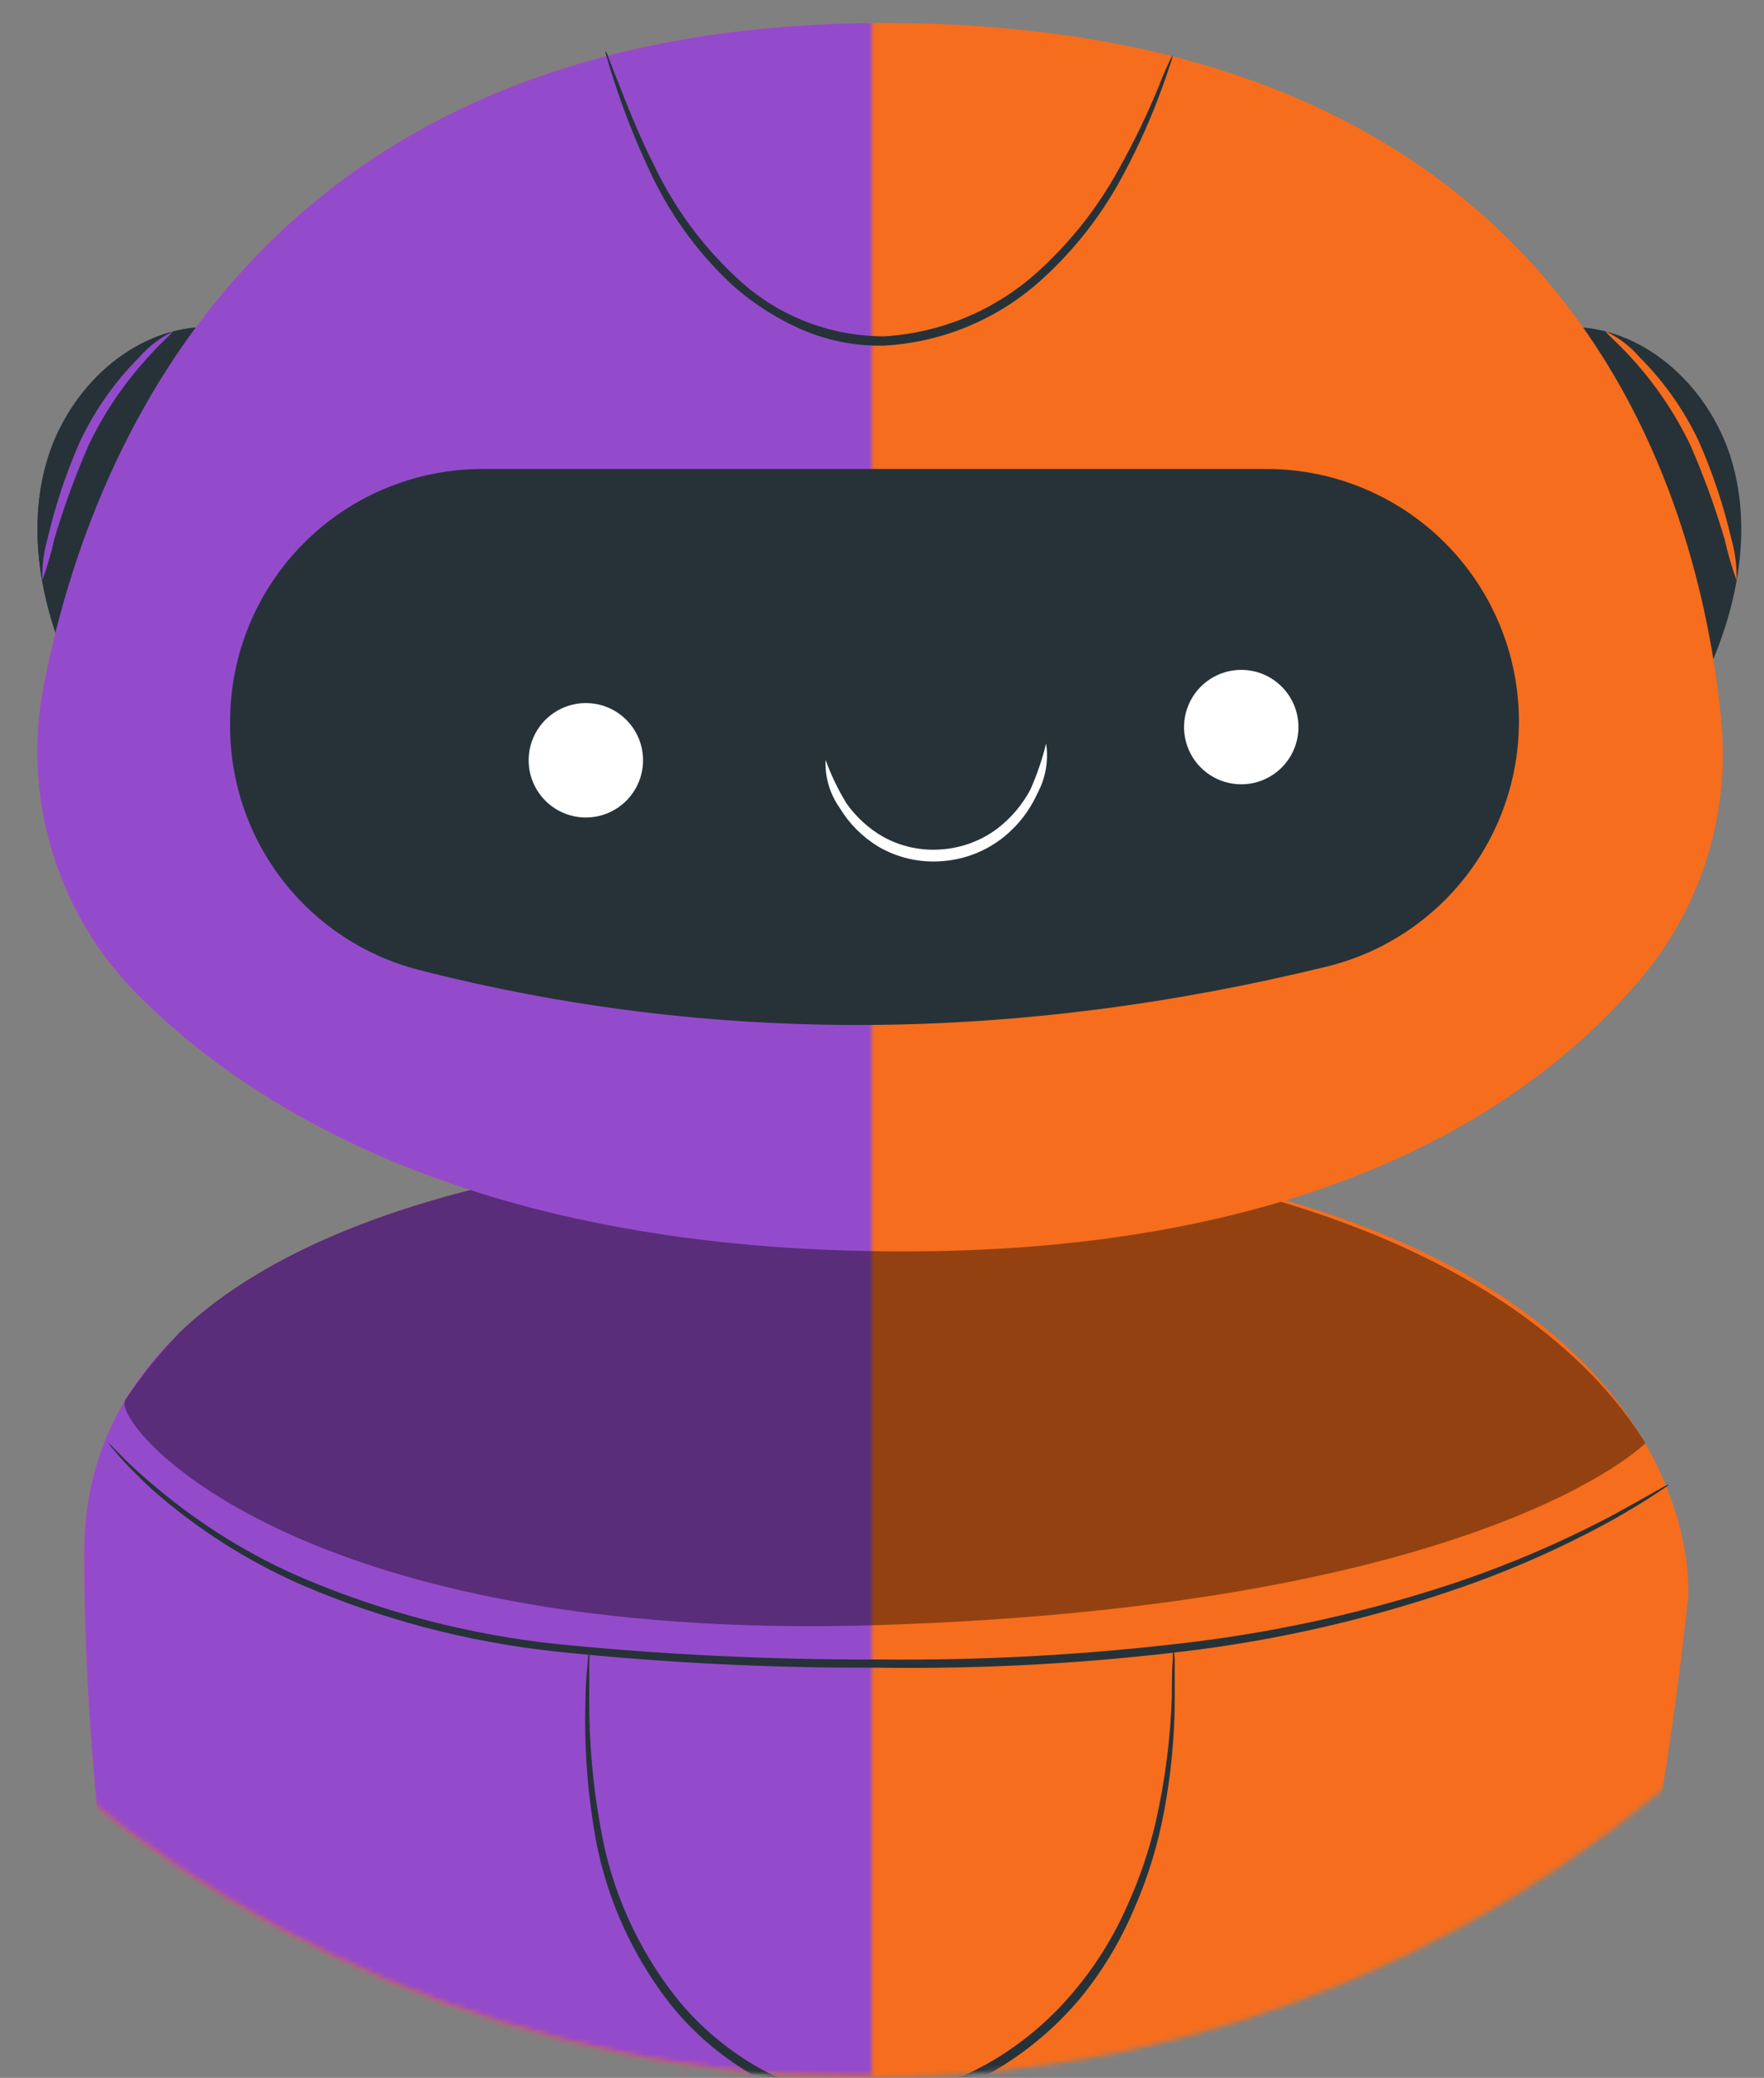 <svg width="338" height="398" viewBox="0 0 338 398" fill="none" xmlns="http://www.w3.org/2000/svg">
<rect x="0" y="0" width="338" height="398" fill="#808080" stroke="none"/>
<mask id="mask0" mask-type="alpha" maskUnits="userSpaceOnUse" x="0" y="0" width="338" height="398">
<rect width="337.459" height="398" fill="#C4C4C4"/>
</mask>
<g mask="url(#mask0)">
<mask id="mask1" mask-type="alpha" maskUnits="userSpaceOnUse" x="-71" y="-77" width="475" height="475">
<circle cx="166.51" cy="160.859" r="237.096" fill="white"/>
</mask>
<g mask="url(#mask1)">
<path d="M173.197 218.935C173.197 218.935 16.123 213.847 16.123 297.472C16.123 392.16 47.333 569.585 173.197 567.741C299.061 565.897 322.144 317.106 323.441 306.043C323.544 305.94 330.1 226.106 173.197 218.935Z" fill="#F66D1D"/>
<path d="M319.785 284.363C319.594 284.563 319.376 284.736 319.136 284.875L317.122 286.207C315.38 287.402 312.717 289.007 309.268 290.987C299.362 296.458 288.985 301.029 278.263 304.646C262.358 310.05 245.956 313.859 229.297 316.016C208.915 318.601 188.376 319.742 167.833 319.431C147.304 319.51 126.786 318.473 106.37 316.324C89.616 314.512 73.227 310.207 57.745 303.553C47.355 298.982 37.728 292.843 29.199 285.353C26.262 282.621 24.077 280.368 22.711 278.797L21.174 276.953L20.662 276.304C20.662 276.304 20.901 276.475 21.311 276.85L22.984 278.558C24.418 280.06 26.672 282.212 29.813 284.807C38.407 292.074 48.041 298.013 58.394 302.426C73.751 308.9 89.971 313.099 106.54 314.89C126.907 316.926 147.365 317.917 167.833 317.86C188.306 318.101 208.772 316.96 229.092 314.446C245.671 312.367 262.012 308.696 277.887 303.485C288.583 299.949 298.965 295.529 308.927 290.27C312.341 288.392 315.141 286.855 316.951 285.797L319.034 284.636C319.275 284.52 319.526 284.429 319.785 284.363V284.363Z" fill="#263238"/>
<path d="M224.848 315.911C225.008 316.674 225.088 317.452 225.087 318.233C225.087 319.769 225.087 322.057 225.087 325.062C225.091 333.348 224.221 341.612 222.491 349.716C221.261 355.324 219.465 360.792 217.13 366.038C214.531 372.106 211.082 377.775 206.887 382.872C202.161 388.485 196.486 393.223 190.121 396.872C186.716 398.742 183.136 400.274 179.433 401.448C175.589 402.587 171.623 403.264 167.618 403.462C159.707 403.647 151.891 401.713 144.979 397.862C138.555 394.283 132.894 389.481 128.315 383.726C120.683 373.922 115.677 362.334 113.769 350.057C112.439 341.876 111.913 333.584 112.198 325.301C112.198 322.398 112.472 320.111 112.608 318.472C112.625 317.677 112.728 316.888 112.915 316.116C112.975 316.9 112.975 317.687 112.915 318.472C112.915 320.179 112.915 322.433 112.915 325.301C112.862 333.51 113.571 341.706 115.033 349.784C117.04 361.783 122.043 373.082 129.579 382.633C134.052 388.191 139.56 392.829 145.798 396.291C152.494 399.971 160.05 401.798 167.686 401.584C171.539 401.4 175.356 400.758 179.057 399.672C182.611 398.538 186.043 397.051 189.301 395.233C195.522 391.688 201.06 387.063 205.657 381.574C209.846 376.647 213.296 371.137 215.901 365.218C218.267 360.078 220.109 354.713 221.399 349.203C223.227 341.196 224.279 333.032 224.54 324.823C224.54 322.057 224.54 319.838 224.711 317.994C224.69 317.297 224.736 316.599 224.848 315.911Z" fill="#263238"/>
<path d="M237.809 425.727L245.048 393.425H308.492C306.238 403.054 303.097 414.288 299.477 426.239L237.809 425.727Z" fill="#FAFAFA"/>
<path d="M95.886 425.727L88.681 393.425H25.203C27.457 403.054 29.369 414.288 32.954 426.239L95.886 425.727Z" fill="#FAFAFA"/>
<path opacity="0.4" d="M315.279 276.437C300.084 251.647 259.894 222.964 173.196 218.935C173.196 218.935 76.049 215.793 34.561 255.096C30.63 259.125 27.086 263.515 23.976 268.208C21.449 272.886 56.381 314.852 168.655 311.267C284.479 307.545 315.279 276.437 315.279 276.437Z" fill="black"/>
<path d="M13.417 128.313C7.851 115.85 5.154 101.576 8.944 88.464C12.734 75.352 24.003 63.913 37.627 62.718" fill="#263238"/>
<path d="M33.099 63.501C33.099 63.74 30.811 65.584 27.567 69.306C23.306 74.096 19.742 79.465 16.982 85.252C14.396 91.151 12.184 97.207 10.358 103.384C9.787 106.017 9.033 108.607 8.104 111.135C8.02 108.412 8.366 105.692 9.128 103.077C10.618 96.705 12.698 90.486 15.343 84.501C18.172 78.549 21.994 73.121 26.645 68.452C28.444 66.387 30.639 64.704 33.099 63.501V63.501Z" fill="#F66D1D"/>
<path d="M327.408 128.313C332.974 115.85 335.672 101.576 331.881 88.464C328.091 75.352 316.823 63.913 303.232 62.718" fill="#263238"/>
<path d="M307.735 63.501C310.204 64.69 312.401 66.375 314.189 68.452C318.849 73.114 322.672 78.543 325.491 84.501C328.136 90.486 330.217 96.705 331.706 103.077C332.468 105.692 332.814 108.412 332.73 111.135C331.82 108.6 331.068 106.012 330.476 103.384C328.664 97.207 326.463 91.151 323.886 85.252C321.103 79.47 317.529 74.103 313.267 69.306C310.023 65.618 307.564 63.74 307.735 63.501Z" fill="#F66D1D"/>
<path d="M26.029 190.185C18.473 182.468 12.922 173.018 9.863 162.661C6.803 152.303 6.328 141.354 8.478 130.77C17.561 85.014 50.854 2.652 173.2 4.428C301.557 6.238 325.664 95.087 329.796 137.872C330.659 146.628 329.782 155.468 327.215 163.883C324.648 172.299 320.443 180.123 314.84 186.907C295.752 209.955 255.22 239.731 173.2 239.697C91.966 239.765 48.293 212.653 26.029 190.185Z" fill="#F66D1D"/>
<path d="M115.998 9.789C116.308 10.265 116.549 10.783 116.715 11.326L118.491 15.833C120.027 19.726 122.178 25.394 125.525 32.053C129.315 39.888 134.512 46.959 140.857 52.916C148.534 60.309 158.78 64.434 169.437 64.424C180.061 63.787 190.173 59.644 198.188 52.643C204.716 46.882 210.193 40.031 214.374 32.394C217.248 27.247 219.814 21.934 222.057 16.482C222.818 14.441 223.696 12.446 224.686 10.506C224.645 11.072 224.507 11.627 224.276 12.145C223.935 13.204 223.423 14.775 222.706 16.721C220.687 22.317 218.268 27.76 215.467 33.009C211.367 40.887 205.871 47.956 199.247 53.872C190.999 61.226 180.504 65.57 169.471 66.199C163.752 66.34 158.076 65.172 152.876 62.785C148.07 60.599 143.643 57.659 139.764 54.077C133.317 47.939 128.102 40.626 124.398 32.531C121.868 27.165 119.678 21.645 117.842 16.004C117.159 14.001 116.681 12.464 116.408 11.394C116.221 10.873 116.084 10.336 115.998 9.789Z" fill="#263238"/>
<path d="M254.263 185.133C194.712 199.679 136.595 200.226 80.117 185.748C69.776 183.058 60.624 177.004 54.102 168.541C47.58 160.078 44.059 149.686 44.092 139.001V138.182C44.092 131.832 45.343 125.545 47.773 119.678C50.202 113.812 53.764 108.482 58.254 103.992C62.744 99.502 68.074 95.941 73.94 93.511C79.806 91.081 86.094 89.83 92.443 89.83H242.688C249.037 89.83 255.325 91.081 261.191 93.511C267.057 95.941 272.388 99.502 276.877 103.992C281.367 108.482 284.929 113.812 287.359 119.678C289.789 125.545 291.039 131.832 291.039 138.182V138.182C291.047 148.994 287.427 159.496 280.76 168.009C274.093 176.521 264.763 182.55 254.263 185.133V185.133Z" fill="#263238"/>
<path d="M123.066 147.368C122.723 149.507 121.753 151.497 120.28 153.085C118.806 154.673 116.895 155.789 114.788 156.292C112.681 156.795 110.472 156.662 108.44 155.91C106.408 155.158 104.645 153.82 103.372 152.067C102.1 150.313 101.376 148.222 101.292 146.057C101.207 143.893 101.766 141.751 102.898 139.904C104.03 138.057 105.683 136.586 107.65 135.678C109.617 134.77 111.809 134.465 113.949 134.802C115.374 135.027 116.741 135.53 117.97 136.284C119.2 137.037 120.269 138.026 121.116 139.193C121.963 140.36 122.571 141.683 122.906 143.086C123.241 144.489 123.295 145.944 123.066 147.368Z" fill="white"/>
<path d="M248.657 141.014C248.313 143.154 247.341 145.143 245.865 146.731C244.39 148.319 242.477 149.434 240.368 149.935C238.258 150.435 236.048 150.299 234.017 149.544C231.985 148.789 230.223 147.448 228.953 145.691C227.683 143.934 226.962 141.84 226.882 139.674C226.803 137.508 227.367 135.367 228.504 133.521C229.64 131.675 231.299 130.208 233.27 129.305C235.24 128.402 237.434 128.104 239.575 128.448C240.996 128.676 242.359 129.182 243.585 129.937C244.811 130.693 245.876 131.682 246.719 132.849C247.563 134.016 248.168 135.337 248.501 136.738C248.833 138.139 248.886 139.592 248.657 141.014V141.014Z" fill="white"/>
<path d="M200.447 142.414C200.938 145.672 200.363 149.002 198.808 151.907C197.349 155.176 195.138 158.055 192.355 160.307C188.97 163.026 184.836 164.646 180.506 164.951C176.214 165.293 171.922 164.303 168.213 162.117C165.208 160.285 162.689 157.755 160.872 154.741C158.981 152.062 158.032 148.831 158.174 145.556C159.216 148.435 160.543 151.203 162.135 153.819C163.983 156.468 166.397 158.673 169.203 160.273C172.606 162.162 176.49 163.005 180.369 162.697C184.281 162.429 188.03 161.029 191.16 158.668C193.758 156.66 195.9 154.123 197.442 151.224C198.701 148.381 199.707 145.433 200.447 142.414V142.414Z" fill="white"/>
</g>
<mask id="mask2" mask-type="alpha" maskUnits="userSpaceOnUse" x="-87" y="-1" width="255" height="399">
<rect x="-86.328" y="-0.342" width="253.375" height="398" fill="#C4C4C4"/>
</mask>
<g mask="url(#mask2)">
<mask id="mask3" mask-type="alpha" maskUnits="userSpaceOnUse" x="-71" y="-77" width="475" height="475">
<circle cx="166.508" cy="160.859" r="237.096" fill="white"/>
</mask>
<g mask="url(#mask3)">
<path d="M173.195 218.936C173.195 218.936 16.121 213.848 16.121 297.472C16.121 392.161 47.331 569.586 173.195 567.742C299.059 565.898 322.142 317.107 323.439 306.043C323.542 305.941 330.098 226.106 173.195 218.936Z" fill="#944BCB"/>
<path d="M319.779 284.364C319.588 284.564 319.37 284.737 319.13 284.876L317.116 286.208C315.374 287.403 312.711 289.008 309.262 290.988C299.356 296.459 288.98 301.03 278.257 304.647C262.353 310.052 245.95 313.861 229.291 316.018C208.909 318.602 188.37 319.743 167.828 319.432C147.298 319.511 126.78 318.474 106.364 316.325C89.61 314.513 73.221 310.208 57.739 303.554C47.349 298.983 37.722 292.845 29.193 285.354C26.256 282.622 24.071 280.369 22.705 278.798L21.168 276.954L20.656 276.305C20.656 276.305 20.895 276.476 21.305 276.852L22.978 278.559C24.412 280.061 26.666 282.213 29.808 284.808C38.401 292.075 48.035 298.014 58.388 302.427C73.746 308.901 89.965 313.1 106.535 314.891C126.901 316.927 147.359 317.919 167.828 317.862C188.301 318.102 208.767 316.961 229.086 314.447C245.666 312.368 262.006 308.698 277.882 303.486C288.577 299.95 298.959 295.53 308.921 290.271C312.335 288.393 315.135 286.857 316.945 285.798L319.028 284.637C319.269 284.521 319.52 284.43 319.779 284.364V284.364Z" fill="#263238"/>
<path d="M224.842 315.911C225.002 316.674 225.082 317.452 225.081 318.233C225.081 319.769 225.081 322.057 225.081 325.062C225.085 333.348 224.215 341.612 222.486 349.716C221.255 355.324 219.459 360.792 217.125 366.038C214.525 372.106 211.076 377.775 206.881 382.872C202.155 388.485 196.48 393.223 190.115 396.872C186.71 398.742 183.13 400.274 179.427 401.448C175.583 402.587 171.617 403.264 167.612 403.462C159.702 403.647 151.885 401.713 144.973 397.862C138.549 394.283 132.888 389.481 128.31 383.726C120.677 373.922 115.671 362.334 113.763 350.057C112.433 341.876 111.907 333.584 112.192 325.301C112.192 322.398 112.466 320.111 112.602 318.472C112.62 317.677 112.723 316.888 112.91 316.116C112.969 316.9 112.969 317.687 112.91 318.472C112.91 320.179 112.91 322.433 112.91 325.301C112.856 333.51 113.565 341.706 115.027 349.784C117.034 361.783 122.037 373.082 129.573 382.633C134.046 388.191 139.554 392.829 145.793 396.291C152.488 399.971 160.044 401.798 167.68 401.584C171.533 401.4 175.35 400.758 179.051 399.672C182.606 398.538 186.037 397.051 189.295 395.233C195.516 391.688 201.054 387.063 205.651 381.574C209.84 376.647 213.29 371.137 215.895 365.218C218.261 360.078 220.103 354.713 221.393 349.203C223.221 341.196 224.273 333.032 224.534 324.823C224.534 322.057 224.534 319.838 224.705 317.994C224.684 317.297 224.73 316.599 224.842 315.911Z" fill="#263238"/>
<path d="M95.874 425.727L88.67 393.424H25.191C27.445 403.053 29.357 414.288 32.943 426.239L95.874 425.727Z" fill="#FAFAFA"/>
<path opacity="0.4" d="M315.277 276.438C300.082 251.648 259.892 222.965 173.194 218.935C173.194 218.935 76.047 215.794 34.559 255.097C30.628 259.126 27.084 263.516 23.974 268.209C21.447 272.887 56.379 314.853 168.653 311.267C284.477 307.545 315.277 276.438 315.277 276.438Z" fill="black"/>
<path d="M13.415 128.314C7.849 115.85 5.152 101.577 8.942 88.465C12.732 75.353 24 63.914 37.625 62.718" fill="#263238"/>
<path d="M33.111 63.501C33.111 63.74 30.823 65.584 27.579 69.306C23.317 74.096 19.754 79.465 16.994 85.252C14.408 91.151 12.195 97.207 10.369 103.384C9.798 106.017 9.045 108.607 8.116 111.135C8.032 108.412 8.378 105.692 9.14 103.077C10.629 96.705 12.71 90.486 15.355 84.501C18.184 78.549 22.006 73.121 26.657 68.452C28.456 66.387 30.651 64.704 33.111 63.501V63.501Z" fill="#944BCB"/>
<path d="M26.017 190.184C18.461 182.468 12.911 173.018 9.851 162.66C6.791 152.302 6.316 141.353 8.466 130.769C17.549 85.013 50.842 2.652 173.189 4.427C301.545 6.237 325.653 95.086 329.784 137.872C330.647 146.627 329.77 155.467 327.203 163.883C324.637 172.298 320.431 180.123 314.828 186.906C295.74 209.955 255.209 239.731 173.189 239.696C91.954 239.765 48.281 212.653 26.017 190.184Z" fill="#944BCB"/>
<path d="M115.984 9.788C116.294 10.264 116.536 10.782 116.701 11.325L118.477 15.832C120.014 19.725 122.165 25.393 125.511 32.052C129.301 39.887 134.498 46.958 140.843 52.915C148.52 60.308 158.766 64.433 169.424 64.423C180.047 63.786 190.159 59.643 198.175 52.642C204.703 46.881 210.179 40.03 214.36 32.393C217.234 27.246 219.8 21.933 222.043 16.481C222.805 14.441 223.682 12.445 224.673 10.505C224.632 11.071 224.493 11.626 224.263 12.144C223.921 13.203 223.409 14.774 222.692 16.72C220.673 22.316 218.254 27.759 215.453 33.008C211.353 40.886 205.857 47.955 199.233 53.871C190.985 61.225 180.49 65.569 169.458 66.198C163.738 66.339 158.062 65.171 152.863 62.784C148.056 60.598 143.629 57.658 139.75 54.076C133.304 47.938 128.088 40.624 124.384 32.53C121.854 27.164 119.664 21.644 117.828 16.003C117.145 14 116.667 12.463 116.394 11.393C116.207 10.872 116.07 10.335 115.984 9.788Z" fill="#263238"/>
<path d="M254.265 185.131C194.714 199.678 136.597 200.224 80.118 185.746C69.778 183.056 60.626 177.003 54.104 168.54C47.582 160.076 44.06 149.684 44.094 139V138.18C44.094 131.83 45.345 125.543 47.775 119.677C50.204 113.81 53.766 108.48 58.256 103.99C62.746 99.501 68.076 95.939 73.942 93.509C79.808 91.079 86.096 89.829 92.445 89.829H242.69C249.039 89.829 255.327 91.079 261.193 93.509C267.059 95.939 272.389 99.501 276.879 103.99C281.369 108.48 284.931 113.81 287.361 119.677C289.791 125.543 291.041 131.83 291.041 138.18V138.18C291.048 148.992 287.429 159.495 280.762 168.007C274.095 176.519 264.765 182.549 254.265 185.131V185.131Z" fill="#263238"/>
<path d="M123.076 147.367C122.733 149.506 121.763 151.495 120.289 153.084C118.816 154.672 116.905 155.788 114.798 156.291C112.69 156.793 110.481 156.66 108.45 155.908C106.418 155.156 104.654 153.819 103.382 152.066C102.11 150.312 101.386 148.221 101.301 146.056C101.217 143.891 101.776 141.75 102.908 139.903C104.039 138.055 105.693 136.585 107.66 135.677C109.627 134.769 111.819 134.464 113.959 134.801C115.384 135.026 116.75 135.529 117.98 136.282C119.21 137.036 120.279 138.024 121.126 139.192C121.973 140.359 122.581 141.682 122.916 143.085C123.25 144.488 123.305 145.943 123.076 147.367Z" fill="white"/>
<path d="M200.461 142.412C200.951 145.67 200.376 149 198.822 151.905C197.363 155.174 195.152 158.053 192.368 160.305C188.984 163.024 184.85 164.644 180.52 164.949C176.228 165.291 171.935 164.301 168.227 162.115C165.221 160.283 162.703 157.753 160.885 154.739C158.995 152.06 158.046 148.829 158.188 145.554C159.23 148.433 160.557 151.201 162.149 153.817C163.996 156.466 166.411 158.671 169.217 160.271C172.619 162.16 176.503 163.003 180.383 162.695C184.294 162.427 188.043 161.027 191.173 158.666C193.772 156.658 195.913 154.121 197.456 151.222C198.715 148.379 199.72 145.431 200.461 142.412V142.412Z" fill="white"/>
</g>
</g>
</g>
</svg>
